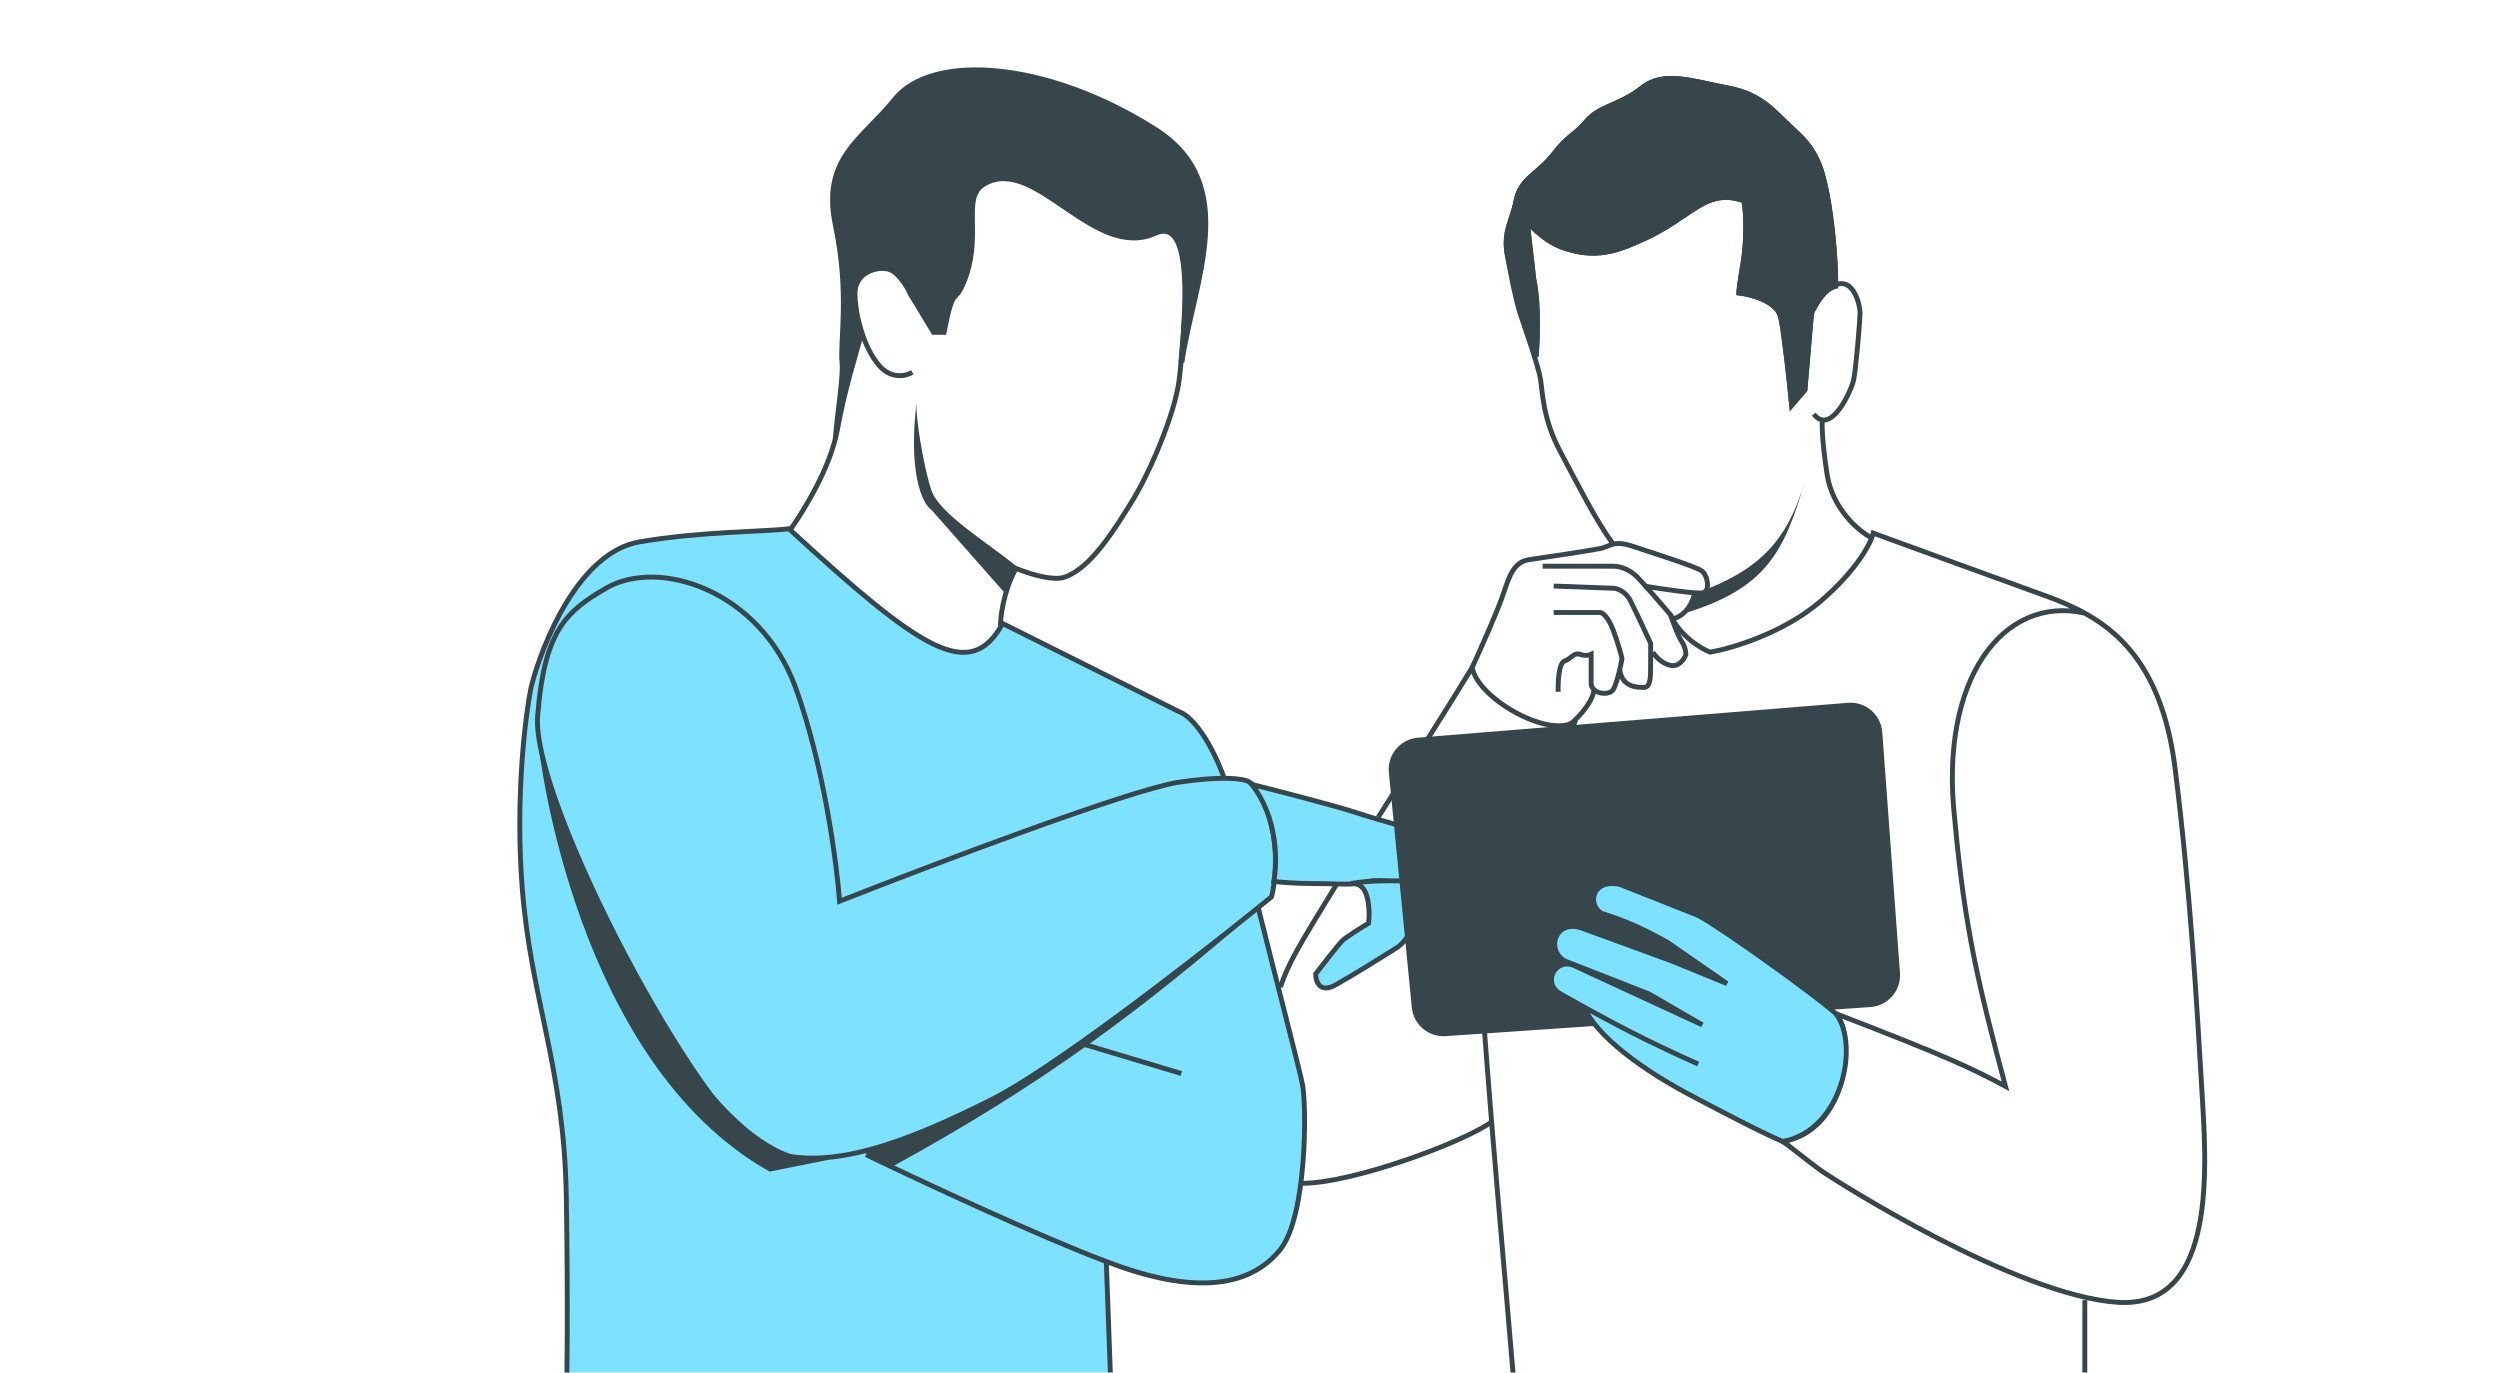 <svg width="255" height="140" viewBox="0 0 255 140" fill="none" xmlns="http://www.w3.org/2000/svg">
<g clip-path="url(#clip0_465_895)">
<path d="M54.166 70.118C55.29 65.621 59.066 56.36 65.181 55.281C71.296 54.202 78.294 54.231 80.468 53.932C93.995 66.353 98.931 69.651 102.273 63.598L120.258 72.59C121.187 72.881 123.133 74.665 124.882 79.387C126.463 79.391 127.231 79.608 127.451 79.784C127.901 80.009 128.98 81.223 129.699 84.28C130.419 87.337 129.999 90.35 129.699 91.474C129.276 91.818 128.821 92.186 128.337 92.576C130.409 100.916 132.51 108.899 132.846 110.582C133.296 112.83 133.296 124.07 130.598 127.442C127.901 130.814 123.18 131.938 115.761 129.69C114.942 129.442 113.953 129.096 112.839 128.677L113.513 147L57.762 144.302C57.837 141.305 57.942 132.658 57.762 122.047C57.538 108.784 54.166 102.04 53.266 90.575C52.547 81.403 53.566 73.115 54.166 70.118Z" fill="#7DE2FF"/>
<path d="M88.336 117.776C94.084 120.553 105.888 126.058 112.839 128.677M124.882 79.387C123.772 79.384 122.261 79.487 120.258 79.784C115.402 80.503 95.155 88.177 85.638 91.923C85.338 87.952 84.019 78.031 81.142 70.118C77.545 60.226 67.204 56.854 61.809 60.001C57.761 62.362 55.514 64.273 54.84 73.04C54.166 81.807 71.475 114.179 77.77 117.101C84.064 120.024 93.056 116.202 101.149 112.156C107.222 109.119 121.021 98.462 128.337 92.576M124.882 79.387C126.463 79.391 127.231 79.608 127.451 79.784C127.901 80.009 128.98 81.223 129.699 84.28C130.419 87.337 129.999 90.35 129.699 91.474C129.276 91.818 128.821 92.186 128.337 92.576M124.882 79.387C123.133 74.665 121.187 72.881 120.258 72.59L102.273 63.598C98.931 69.651 93.995 66.353 80.468 53.932C78.294 54.231 71.296 54.202 65.181 55.281C59.066 56.36 55.29 65.621 54.166 70.118C53.566 73.115 52.547 81.403 53.266 90.575C54.166 102.04 57.538 108.784 57.762 122.047C57.942 132.658 57.837 141.305 57.762 144.302L113.513 147L112.839 128.677M128.337 92.576C130.409 100.916 132.51 108.899 132.846 110.582C133.296 112.83 133.296 124.07 130.598 127.442C127.901 130.814 123.18 131.938 115.761 129.69C114.942 129.442 113.953 129.096 112.839 128.677" stroke="#36464A" stroke-width="0.5"/>
<path d="M80.692 53.932C81.966 52.058 84.694 47.772 85.413 43.816C86.132 39.859 87.212 36.397 87.912 33.924M93.056 37.971C92.457 38.346 90.943 38.735 89.684 37.296C88.111 35.498 87.212 32.126 87.212 29.878C87.212 27.63 89.909 26.956 91.033 27.63C91.932 28.169 92.757 29.653 93.056 30.328M120.932 29.653C120.857 31.601 120.617 36.172 120.258 38.87C119.808 42.242 117.335 48.087 115.537 51.009L115.494 51.079C113.699 53.996 111.244 57.985 108.568 58.877C107.526 59.224 105.471 58.721 103.622 57.978C102.363 60.316 102.049 62.849 102.049 63.823" stroke="#36464A" stroke-width="0.5"/>
<path d="M88 34.149C87.3 36.622 85.683 42.107 84.963 46.064C84.739 44.415 85.818 38.798 85.638 37C85.413 34.752 86.427 30 84.963 23C83.5 16 87.833 14 91.033 10C95.033 5 107 6 118 13C126.968 18.707 121.967 28.833 120.8 37H120.2C120.7 32 121.366 22.446 118 24C111.5 27 105.488 16 100.488 19C98.307 20.309 100.535 24.148 98.488 29C97.488 31.37 97.5 29 96.5 34.149H95.08L92.614 30.066C92.307 29.325 91.829 28.108 91.033 27.63C89.909 26.955 87.212 27.63 87.212 29.878C87.212 31.049 87.544 32.749 88 34.149Z" fill="#36464A"/>
<path d="M138.467 82.931C136.308 82.212 130.374 80.683 127.676 80.009C130.374 83.426 130.299 88.027 129.924 89.9C130.449 89.975 132.037 90.125 134.195 90.125C136.893 90.125 137.792 90.35 139.591 89.9C141.029 89.54 145.735 90.5 147.908 91.024V85.629C145.66 85.029 140.625 83.651 138.467 82.931Z" fill="#7DE2FF" stroke="#36464A" stroke-width="0.5"/>
<path d="M139.366 91.249C139.006 90.17 138.167 90.05 137.792 90.125C139.591 89.765 142.588 89.825 143.862 89.9C144.012 90.799 144.267 92.912 144.087 94.171C143.907 95.43 142.963 96.344 142.513 96.644C141.089 97.543 137.837 99.567 136.219 100.466C134.6 101.365 134.195 100.091 134.195 99.342C134.945 98.368 136.533 96.329 136.893 95.97C137.253 95.61 138.841 94.621 139.591 94.171C139.666 93.647 139.726 92.328 139.366 91.249Z" fill="#7DE2FF" stroke="#36464A" stroke-width="0.5"/>
<path d="M110.5 106.5L120.5 109.5" stroke="#36464A" stroke-width="0.5"/>
<path d="M95 50C94.2 47.6 93.333 42.333 93.5 41C92.625 48 94 51.333 95 52L102.5 60.5L103.6 57.7C100.767 55.367 95.8 52.4 95 50Z" fill="#36464A"/>
<path d="M91 119L88 117.5C99.385 114.081 108.211 108.48 128 93C116.5 103 106.192 110.71 91 119Z" fill="#36464A"/>
<path d="M55 76.5C55 76.5 69.221 120.112 84.74 118.252L86 118C85.579 118.118 85.159 118.202 84.74 118.252L78.5 119.5C58.601 108.352 55 76.5 55 76.5Z" fill="#36464A"/>
<path d="M212.651 62.542C211.242 61.761 209.79 61.183 208.38 60.676C203.884 59.057 194.967 55.805 191.07 54.381C190.846 55.355 189.452 58.113 185.675 61.35C181.898 64.587 176.608 66.146 174.435 66.521C173.611 66.221 171.288 64.857 170.388 62.699M212.651 62.542C216.861 64.872 220.689 69.004 221.868 78.435C223.442 91.024 224.116 103.164 224.566 110.807C225.016 118.45 226.364 133.512 216.023 132.837C205.683 132.163 187.249 120.473 185.675 119.349C184.416 118.45 182.228 116.652 181.853 116.427C188.597 115.303 189.272 105.412 187.249 103.388C198.938 107.884 201.305 109.068 204.558 110.807C201.861 100.691 200.398 94.774 199.388 83.606C197.762 69.234 204.334 60.676 212.651 62.542ZM130.598 100.691C131.423 98.218 132.507 96.435 136.376 90.125M132.846 120.698C138.017 120.698 149.482 116.427 152.179 114.404M160.048 74.838L160.722 73.49C158.474 75.513 150.831 71.466 150.156 68.094C147.897 71.829 144.252 77.522 140.57 83.381" stroke="#36464A" stroke-width="0.5"/>
<path d="M150.156 68.094C150.981 66.296 152.764 62.294 153.304 60.676C153.978 58.653 154.428 57.304 156.001 57.079C157.575 56.854 162.071 56.18 163.195 55.955C164.319 55.73 164.544 55.056 166.567 55.73C168.59 56.404 172.862 57.753 173.536 58.203C174.21 58.653 174.435 60.226 173.761 60.451C173.221 60.631 169.49 60.076 167.691 59.776" stroke="#36464A" stroke-width="0.5"/>
<path d="M157.35 57.753C157.8 57.753 163.644 57.753 164.544 57.753C165.443 57.753 166.342 58.203 167.016 58.877C167.556 59.417 169.489 61.65 170.389 62.699C170.43 62.825 170.483 62.978 170.544 63.149M168.59 66.521C168.815 66.895 169.489 67.69 170.389 67.869C171.288 68.049 171.812 67.195 171.962 66.745C171.962 66.521 171.872 65.936 171.513 65.397C171.22 64.957 170.808 63.893 170.544 63.149M158.474 59.776L164.544 60.001C164.918 60.001 165.803 60.271 166.342 61.35C166.882 62.429 167.916 64.647 168.365 65.621C168.365 65.996 168.365 66.97 168.365 67.869C168.365 68.993 168.365 70.117 167.691 70.117C167.016 70.117 165.443 70.117 165.218 68.319M172.861 60.451C172.74 61.2 172.106 62.789 170.544 63.149" stroke="#36464A" stroke-width="0.5"/>
<path d="M158.474 62.474H163.195C163.42 62.474 164.004 62.834 164.544 64.272C165.083 65.711 165.368 66.82 165.443 67.195C165.293 68.019 164.903 69.803 164.544 70.342C164.207 70.848 163.111 70.848 162.584 70.342M158.924 70.567C158.924 69.893 158.924 67.645 159.598 67.42C160.273 67.195 160.497 66.521 161.172 66.745C161.711 66.925 162.146 66.82 162.296 66.745C162.296 67.345 162.296 68.769 162.296 69.668C162.296 69.949 162.408 70.174 162.584 70.342M160 74C160.642 73.55 162.455 71.781 162.584 70.342" stroke="#36464A" stroke-width="0.5"/>
<path d="M154.653 143.853C153.304 127.667 152.178 116.04 151.056 100.241" stroke="#36464A" stroke-width="0.5"/>
<path d="M144.253 102.736L141.911 78.773C141.748 77.105 142.983 75.627 144.654 75.491L188.507 71.935C190.168 71.801 191.62 73.044 191.742 74.706L193.547 99.257C193.669 100.916 192.419 102.357 190.76 102.47L147.444 105.437C145.824 105.548 144.411 104.351 144.253 102.736Z" fill="#36464A" stroke="#36464A" stroke-width="0.5"/>
<path d="M190.846 54.831C189.572 54.157 186.889 51.908 186.35 48.312C185.81 44.715 185.825 43.066 185.9 42.692M187.249 29.203C187.249 26.056 186.799 22.01 186.35 19.762C185.9 17.514 185.45 15.49 183.202 13.467C180.954 11.444 179.83 9.646 176.234 8.971C172.637 8.297 169.714 7.173 167.466 8.971C165.218 10.77 163.195 10.77 161.846 12.343C160.497 13.917 160.048 13.692 158.474 15.715C156.901 17.738 155.102 18.188 154.652 20.436C154.203 22.684 153.304 23.583 153.753 26.056C154.203 28.529 154.652 30.777 155.102 32.126C155.552 33.475 156.901 37.296 157.125 38.645C157.35 39.994 157.35 42.692 159.149 46.064C160.947 49.436 162.732 53.014 164.53 55.487L164.544 55.505M185.001 42.242C186.799 44.49 188.822 39.769 189.047 38.87C189.272 37.971 189.722 32.8 189.722 31.901C189.722 31.002 189.047 28.529 187.474 28.979C186.215 29.338 185.376 30.777 184.776 31.901L184.102 39.769L182.753 41.343C182.528 39.02 181.988 33.969 181.629 32.351C181.269 30.732 178.631 30.028 177.358 29.878C177.358 29.728 177.447 28.889 177.807 26.731C178.257 24.033 178.032 20.436 177.807 20.436C177.582 20.436 176.234 19.762 174.435 20.436C172.637 21.11 170.838 22.909 167.916 24.258C164.993 25.607 162.745 26.506 159.149 25.157C157.855 24.598 157.112 23.979 155.776 22.684L156.451 28.529C156.99 31.047 156.826 34.824 156.676 36.397" stroke="#36464A" stroke-width="0.5"/>
<path d="M186.35 19.762C186.799 22.01 187.249 26.056 187.249 29.203C185.99 29.563 185.376 30.777 184.776 31.901L184.102 39.769L182.753 41.343C182.528 39.02 181.988 33.969 181.629 32.351C181.269 30.732 178.631 30.028 177.358 29.878C177.358 29.728 177.447 28.889 177.807 26.731C178.257 24.033 178.032 20.436 177.807 20.436C177.582 20.436 176.234 19.762 174.435 20.436C172.637 21.11 170.838 22.909 167.916 24.258C164.993 25.607 162.745 26.506 159.149 25.157C157.855 24.598 157.112 23.979 155.776 22.684L156.451 28.529C156.99 31.047 156.826 34.824 156.676 36.397C156.226 35.048 154.203 28.529 153.753 26.056C153.304 23.583 154.203 22.684 154.652 20.436C155.102 18.188 156.901 17.738 158.474 15.715C160.048 13.692 160.497 13.917 161.846 12.343C163.195 10.77 165.218 10.77 167.466 8.971C169.714 7.173 172.637 8.297 176.234 8.971C179.83 9.646 180.954 11.444 183.202 13.467C185.45 15.49 185.9 17.514 186.35 19.762Z" fill="#36464A" stroke="#36464A" stroke-width="0.5"/>
<path d="M172.175 111.575C174.607 112.865 180.177 115.795 181.854 116.427C187.923 115.303 189.722 106.536 187.249 103.388C185.001 101.378 175.593 94.64 173.218 93.377L165.253 90.219C162.319 89.587 161.9 92.324 163.367 93.166C165.854 93.943 167.475 94.691 170.074 96.114L176.152 100.325L170.493 98.009L161.271 94.64C158.546 93.798 157.708 96.956 159.594 98.009L168.188 101.378L173.637 104.536L160.432 98.43C158.546 97.799 157.305 100.325 159.175 101.378C160.023 101.856 160.814 102.298 161.566 102.714C163.243 106.491 169.613 110.215 172.175 111.575Z" fill="#7DE2FF"/>
<path d="M161.566 102.714C163.243 106.491 169.613 110.215 172.175 111.575C174.607 112.865 180.177 115.795 181.854 116.427C187.923 115.303 189.722 106.536 187.249 103.388C185.001 101.378 175.593 94.64 173.218 93.377L165.253 90.219C162.319 89.587 161.9 92.324 163.367 93.166C165.854 93.943 167.475 94.691 170.074 96.114L176.152 100.325L170.493 98.009L161.271 94.64C158.546 93.798 157.708 96.956 159.594 98.009L168.188 101.378L173.637 104.536L160.432 98.43C158.546 97.799 157.305 100.325 159.175 101.378C164.622 104.445 167.692 106.05 173.218 108.537" stroke="#36464A" stroke-width="0.5"/>
<path d="M212.651 132.613V145.651" stroke="#36464A" stroke-width="0.5"/>
<path d="M184.116 49C182.318 55.294 179.294 58.252 173 60.5L172 62.5C180 60 181.973 56.5 184.116 49Z" fill="#36464A"/>
</g>
<defs>
<clipPath id="clip0_465_895">
<path d="M0 4C0 1.791 1.791 0 4 0H251C253.209 0 255 1.791 255 4V136C255 138.209 253.209 140 251 140H4C1.791 140 0 138.209 0 136V4Z" fill="white"/>
</clipPath>
</defs>
</svg>

